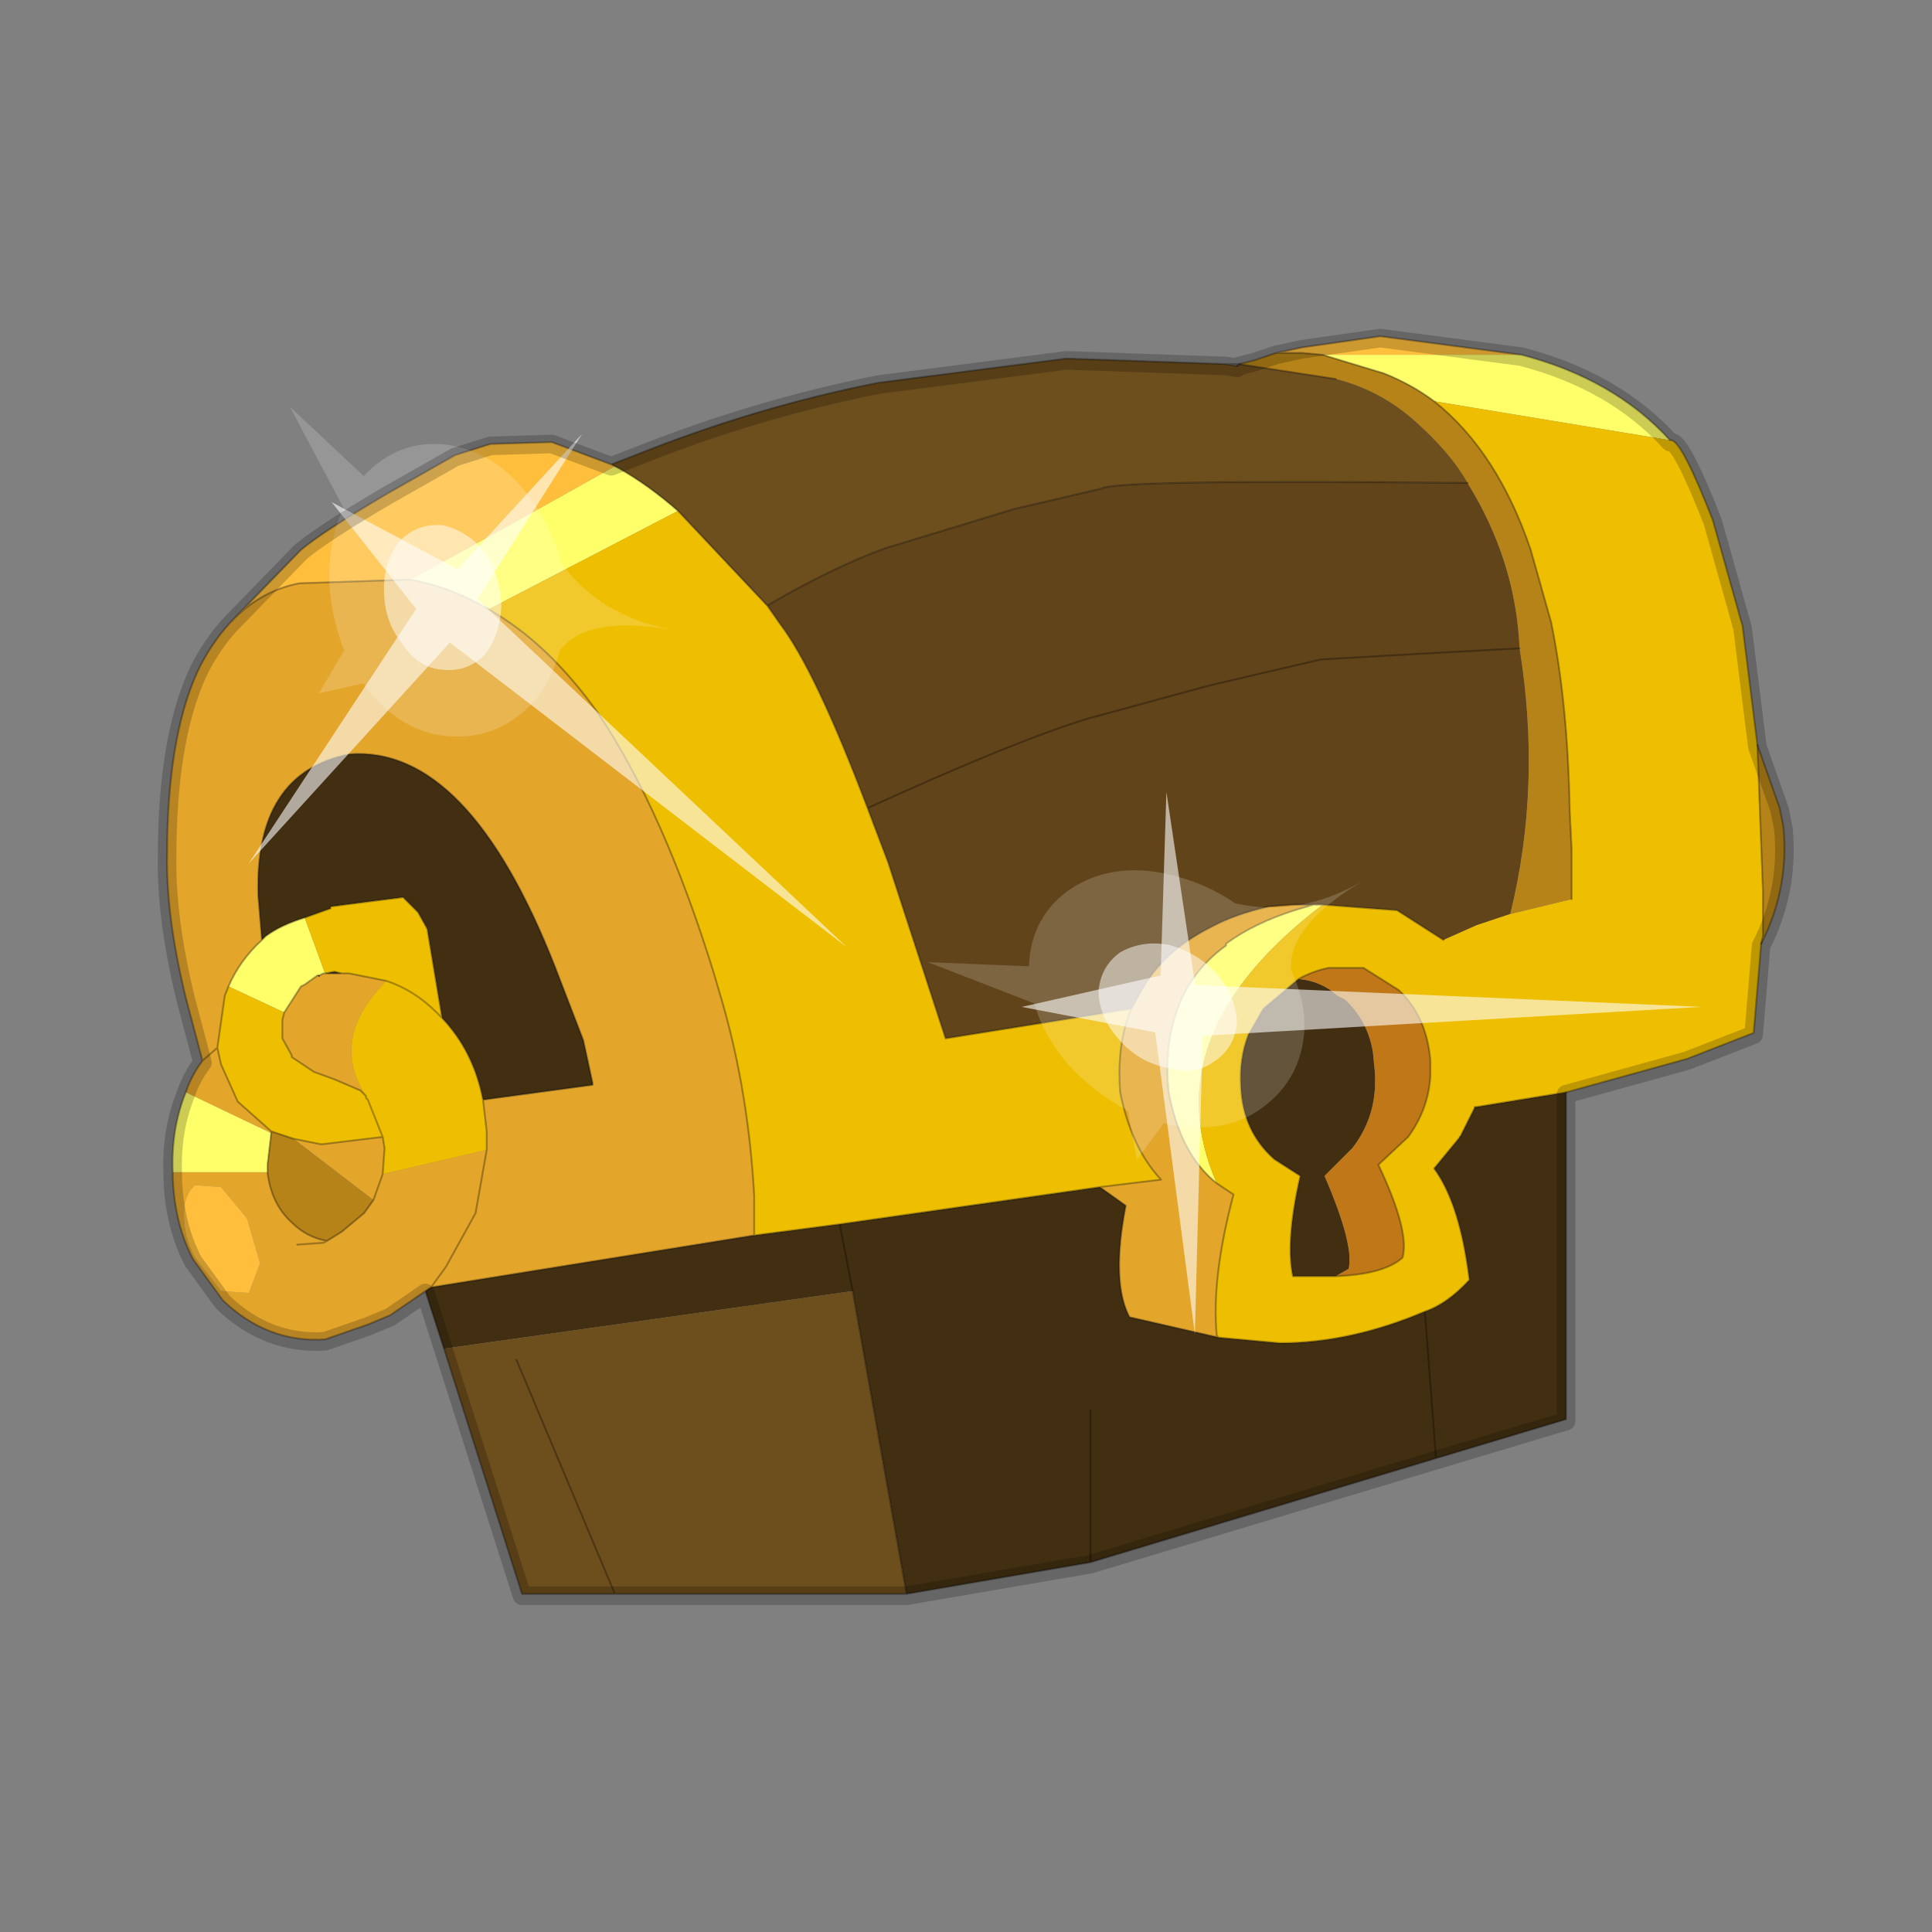 <?xml version="1.0" encoding="UTF-8" standalone="no"?>
<svg xmlns:xlink="http://www.w3.org/1999/xlink" height="520.0px" width="520.0px" xmlns="http://www.w3.org/2000/svg">
  <rect width="100%" height="100%" fill="#808080" stroke="none"/>
  <g transform="matrix(10.0, 0.0, 0.0, 10.0, 0.0, 0.0)">
    <use height="52.0" transform="matrix(1.0, 0.0, 0.0, 1.0, 0.0, 0.0)" width="52.0" xlink:href="#shape0"/>
    <use height="20.95" transform="matrix(-0.623, 0.099, -0.148, -0.785, 22.8, 25.5)" width="24.45" xlink:href="#sprite0"/>
    <use height="20.95" transform="matrix(-0.406, 0.481, -0.624, -0.496, 45.8, 27.1)" width="24.45" xlink:href="#sprite0"/>
    <use height="34.35" transform="matrix(1.0, 0.0, 0.0, 1.0, 4.25, 8.85)" width="44.05" xlink:href="#shape2"/>
  </g>
  <defs>
    <g id="shape0" transform="matrix(1.0, 0.0, 0.0, 1.0, 0.0, 0.0)">
      <path d="M52.0 0.0 L52.0 52.0 0.0 52.0 0.0 0.0 52.0 0.0" fill="#33cc33" fill-opacity="0.0" fill-rule="evenodd" stroke="none"/>
      <path d="M47.5 25.2 L47.4 25.4 47.45 25.2 47.5 25.2 M11.45 34.75 L10.5 35.4 9.9 35.65 8.75 36.05 Q7.2 36.15 6.0 35.0 L5.2 33.9 Q4.7 32.95 4.65 31.7 L4.65 31.55 7.2 31.55 Q7.3 32.4 7.85 32.9 8.25 33.3 8.8 33.4 L9.2 33.15 9.8 32.65 10.05 32.3 7.9 30.65 8.65 30.8 10.3 30.6 10.35 30.9 10.3 31.6 10.05 32.3 10.3 31.6 13.1 30.95 13.1 30.45 13.0 29.6 15.95 29.2 15.95 29.15 15.7 28.0 14.95 26.05 Q12.6 20.05 9.4 20.3 6.85 20.8 6.95 24.1 L7.05 25.3 Q6.45 25.85 6.15 26.55 L6.05 26.8 5.85 28.2 5.95 28.65 6.4 29.65 7.3 30.45 7.3 30.5 5.0 29.4 Q5.15 28.95 5.45 28.55 L5.0 26.85 Q4.45 24.6 4.5 22.9 L4.5 22.65 Q4.55 19.6 5.4 17.9 5.8 17.15 6.3 16.65 7.05 15.9 8.05 15.7 L11.05 15.6 Q12.15 15.8 13.15 16.4 14.75 17.3 16.1 19.2 17.85 21.8 19.2 26.15 L19.45 27.0 Q20.15 29.45 20.3 32.2 L20.3 33.25 11.6 34.65 11.45 34.75 M32.75 31.85 L33.2 32.15 Q32.6 34.4 32.75 35.95 L32.8 36.0 30.4 35.45 Q29.9 34.5 30.3 32.45 L29.6 31.95 31.25 31.75 Q30.45 30.9 30.15 29.4 30.05 28.1 30.45 27.15 L30.7 26.7 Q31.3 25.6 32.6 24.95 33.25 24.6 34.15 24.4 L34.8 24.35 35.35 24.35 34.85 24.5 Q33.75 24.85 33.0 25.4 L33.0 25.45 Q31.95 26.2 31.6 27.45 31.35 28.3 31.45 29.35 31.75 31.05 32.75 31.85 M9.2 26.2 L9.4 26.2 10.4 26.4 Q8.85 27.95 9.85 29.5 L9.7 29.35 9.0 29.05 8.45 28.85 7.85 28.45 7.85 28.4 7.6 27.95 7.6 27.55 7.6 27.45 7.65 27.25 8.1 26.55 8.2 26.5 8.55 26.25 8.6 26.3 8.6 26.25 8.7 26.2 8.75 26.2 9.2 26.2 M11.6 34.65 L12.0 34.1 12.8 32.65 13.1 30.95 12.8 32.65 12.0 34.1 11.6 34.65 M5.45 28.55 L5.85 28.2 5.45 28.55 M8.0 33.5 L8.7 33.45 8.8 33.4 8.7 33.45 8.0 33.5 M5.95 31.95 L5.25 31.9 Q4.95 32.15 4.95 32.7 4.95 33.3 5.25 33.85 L5.95 34.75 6.7 34.8 7.0 34.0 6.65 32.8 5.95 31.95" fill="#e3a52a" fill-rule="evenodd" stroke="none"/>
      <path d="M39.5 13.0 Q40.8 15.1 40.9 17.45 41.5 21.15 40.65 24.6 L39.75 24.9 38.85 25.3 37.6 24.5 35.6 24.35 35.4 24.35 35.35 24.35 34.8 24.35 34.15 24.4 Q33.25 24.6 32.6 24.95 31.3 25.6 30.7 26.7 L30.45 27.15 25.45 27.95 23.9 23.2 23.35 21.75 Q21.95 18.05 21.0 16.8 L20.65 16.3 Q22.45 15.25 23.85 14.75 L27.3 13.7 29.65 13.15 Q30.05 12.9 39.5 13.0 M40.9 17.45 L38.15 17.6 35.55 17.75 32.55 18.45 29.25 19.35 Q27.3 19.95 23.35 21.75 27.3 19.95 29.25 19.35 L32.55 18.45 35.55 17.75 38.15 17.6 40.9 17.45" fill="#61441a" fill-rule="evenodd" stroke="none"/>
      <path d="M40.95 9.55 L35.6 9.55 35.05 9.5 34.35 9.5 35.05 9.35 37.15 9.05 40.95 9.55 M6.3 16.65 L8.1 14.8 Q8.7 14.3 10.4 13.3 L12.25 12.25 13.2 11.95 14.85 11.9 16.45 12.5 16.55 12.55 Q13.8 14.1 11.05 15.6 L8.05 15.7 Q7.05 15.9 6.3 16.65 M5.95 31.95 L6.65 32.8 7.0 34.0 6.7 34.8 5.95 34.75 5.25 33.85 Q4.95 33.3 4.95 32.7 4.95 32.15 5.25 31.9 L5.95 31.95" fill="#ffbf3d" fill-rule="evenodd" stroke="none"/>
      <path d="M42.15 29.4 L42.15 38.2 38.65 39.25 29.35 42.05 24.4 42.9 22.95 34.75 22.6 32.95 22.95 34.75 11.95 36.3 11.45 34.75 11.6 34.65 20.3 33.25 22.6 32.95 29.6 31.95 30.3 32.45 Q29.9 34.5 30.4 35.45 L32.8 36.0 34.45 36.15 Q36.35 36.15 38.35 35.3 38.95 35.1 39.55 34.45 39.3 32.4 38.6 31.45 L39.3 30.6 39.7 29.8 42.15 29.4 M8.9 24.45 L8.2 24.7 Q7.55 24.9 7.15 25.2 L7.05 25.3 6.95 24.1 Q6.85 20.8 9.4 20.3 12.6 20.05 14.95 26.05 L15.7 28.0 15.95 29.15 15.95 29.2 13.0 29.6 Q12.75 28.3 11.9 27.4 L11.5 25.0 11.25 24.55 10.85 24.15 10.05 24.25 8.9 24.4 8.9 24.45 M8.75 26.2 L9.0 26.15 9.2 26.2 8.75 26.2 M8.55 26.25 L8.6 26.25 8.6 26.3 8.55 26.25 M34.95 26.35 Q35.55 26.4 36.0 26.8 L36.2 26.9 Q36.8 27.45 36.95 28.3 L37.0 28.8 Q37.1 30.0 36.4 30.9 L35.65 31.65 Q36.45 33.5 36.3 34.15 L35.95 34.35 34.8 34.35 Q34.6 33.4 35.0 31.65 L34.3 31.2 Q33.45 30.45 33.4 29.25 33.35 28.5 33.6 27.85 L34.0 27.15 34.95 26.35 M38.65 39.25 L38.35 35.3 38.65 39.25 M29.35 37.95 L29.35 42.05 29.35 37.95" fill="#422f11" fill-rule="evenodd" stroke="none"/>
      <path d="M35.95 34.35 L36.3 34.15 Q36.45 33.5 35.65 31.65 L36.4 30.9 Q37.1 30.0 37.0 28.8 L36.95 28.3 Q36.8 27.45 36.2 26.9 L36.0 26.8 Q35.55 26.4 34.95 26.35 35.3 26.15 35.75 26.05 L36.7 26.05 37.65 26.65 Q38.4 27.35 38.5 28.55 L38.5 28.95 Q38.45 29.85 37.9 30.6 L37.1 31.35 Q37.95 33.15 37.75 33.85 37.25 34.3 35.95 34.35" fill="#bf7718" fill-rule="evenodd" stroke="none"/>
      <path d="M40.95 9.55 Q43.45 10.2 44.95 11.85 L38.6 10.8 Q38.0 10.35 37.25 10.05 L35.6 9.55 40.95 9.55 M4.65 31.55 Q4.6 30.4 5.0 29.4 L7.3 30.5 7.2 31.35 7.2 31.55 4.65 31.55 M35.6 24.35 Q31.0 27.85 32.75 31.85 31.75 31.05 31.45 29.35 31.35 28.3 31.6 27.45 31.95 26.2 33.0 25.45 L33.0 25.4 Q33.75 24.85 34.85 24.5 L35.35 24.35 35.4 24.35 35.6 24.35 M7.05 25.3 L7.15 25.2 Q7.55 24.9 8.2 24.7 L8.75 26.2 8.7 26.2 8.6 26.25 8.55 26.25 8.2 26.5 8.1 26.55 7.65 27.25 6.15 26.55 Q6.45 25.85 7.05 25.3 M18.25 13.75 L13.15 16.4 Q12.15 15.8 11.05 15.6 13.8 14.1 16.55 12.55 L16.65 12.6 Q17.45 13.05 18.25 13.75" fill="#ffff69" fill-rule="evenodd" stroke="none"/>
      <path d="M38.6 10.8 L44.95 11.85 45.0 11.85 Q45.3 11.95 46.1 14.0 L46.9 16.85 47.3 20.05 47.45 24.0 47.45 25.2 47.4 25.4 47.2 27.8 45.4 28.5 42.15 29.4 39.7 29.8 39.3 30.6 38.6 31.45 Q39.3 32.4 39.55 34.45 38.95 35.1 38.35 35.3 36.35 36.15 34.45 36.15 L32.8 36.0 32.75 35.95 Q32.6 34.4 33.2 32.15 L32.75 31.85 Q31.0 27.85 35.6 24.35 L37.6 24.5 38.85 25.3 39.75 24.9 40.65 24.6 42.3 24.2 42.3 22.85 42.25 21.85 Q42.2 18.95 41.75 16.75 L41.2 14.8 Q40.3 12.15 38.6 10.8 M20.65 16.3 L21.0 16.8 Q21.95 18.05 23.35 21.75 L23.9 23.2 25.45 27.95 30.45 27.15 Q30.05 28.1 30.15 29.4 30.45 30.9 31.25 31.75 L29.6 31.95 22.6 32.95 20.3 33.25 20.3 32.2 Q20.15 29.45 19.45 27.0 L19.2 26.15 Q17.85 21.8 16.1 19.2 14.75 17.3 13.15 16.4 L18.25 13.75 20.65 16.3 M8.2 24.7 L8.9 24.45 8.9 24.4 10.05 24.25 10.85 24.15 11.25 24.55 11.5 25.0 11.9 27.4 Q12.75 28.3 13.0 29.6 L13.1 30.45 13.1 30.95 10.3 31.6 10.35 30.9 10.3 30.6 8.65 30.8 7.9 30.65 7.3 30.45 6.4 29.65 5.95 28.65 5.85 28.2 6.05 26.8 6.15 26.55 7.65 27.25 7.6 27.45 7.6 27.55 7.6 27.95 7.85 28.4 7.85 28.45 8.45 28.85 9.0 29.05 9.7 29.35 9.85 29.5 Q8.85 27.95 10.4 26.4 L9.4 26.2 9.2 26.2 9.0 26.15 8.75 26.2 8.2 24.7 M11.9 27.4 L11.75 27.25 Q11.15 26.65 10.4 26.4 11.15 26.65 11.75 27.25 L11.9 27.4 M9.85 29.5 L9.85 29.55 9.9 29.6 10.3 30.6 9.9 29.6 9.85 29.55 9.85 29.5 M34.95 26.35 L34.0 27.15 33.6 27.85 Q33.35 28.5 33.4 29.25 33.45 30.45 34.3 31.2 L35.0 31.65 Q34.6 33.4 34.8 34.35 L35.95 34.35 Q37.25 34.3 37.75 33.85 37.95 33.15 37.1 31.35 L37.9 30.6 Q38.45 29.85 38.5 28.95 L38.5 28.55 Q38.4 27.35 37.65 26.65 L36.7 26.05 35.75 26.05 Q35.3 26.15 34.95 26.35" fill="#eebe00" fill-rule="evenodd" stroke="none"/>
      <path d="M35.6 9.55 L37.25 10.05 Q38.0 10.35 38.6 10.8 40.3 12.15 41.2 14.8 L41.75 16.75 Q42.2 18.95 42.25 21.85 L42.3 22.85 42.3 24.2 40.65 24.6 Q41.5 21.15 40.9 17.45 40.8 15.1 39.5 13.0 39.05 12.2 38.1 11.35 37.15 10.5 35.95 10.2 L33.35 9.8 33.75 9.7 34.35 9.5 35.05 9.5 35.6 9.55 M47.3 20.05 L47.9 21.75 48.0 22.25 Q48.15 23.8 47.5 25.2 L47.45 25.2 47.45 24.0 47.3 20.05 M7.9 30.65 L10.05 32.3 9.8 32.65 9.2 33.15 8.8 33.4 Q8.25 33.3 7.85 32.9 7.3 32.4 7.2 31.55 L7.2 31.35 7.3 30.5 7.3 30.45 7.9 30.65" fill="#b68318" fill-rule="evenodd" stroke="none"/>
      <path d="M24.4 42.9 L16.55 42.9 14.05 42.9 11.95 36.3 22.95 34.75 24.4 42.9 M16.45 12.5 L17.1 12.25 Q20.35 10.95 23.65 10.3 L28.7 9.65 33.0 9.8 33.3 9.85 33.35 9.8 35.95 10.2 Q37.15 10.5 38.1 11.35 39.05 12.2 39.5 13.0 30.05 12.9 29.65 13.15 L27.3 13.7 23.85 14.75 Q22.45 15.25 20.65 16.3 L18.25 13.75 Q17.45 13.05 16.65 12.6 L16.55 12.55 16.45 12.5 M16.55 42.9 L13.9 36.6 16.55 42.9" fill="#6d4e1d" fill-rule="evenodd" stroke="none"/>
      <path d="M47.3 20.05 L47.9 21.75 48.0 22.25 Q48.15 23.8 47.5 25.2 L47.4 25.4 M42.15 29.4 L42.15 38.2 38.65 39.25 29.35 42.05 24.4 42.9 16.55 42.9 14.05 42.9 11.95 36.3 11.45 34.75 10.5 35.4 9.9 35.65 8.75 36.05 Q7.2 36.15 6.0 35.0 L5.2 33.9 Q4.7 32.95 4.65 31.7 L4.65 31.55 Q4.6 30.4 5.0 29.4 5.15 28.95 5.45 28.55 L5.0 26.85 Q4.45 24.6 4.5 22.9 L4.5 22.65 Q4.55 19.6 5.4 17.9 5.8 17.15 6.3 16.65 L8.1 14.8 Q8.7 14.3 10.4 13.3 L12.25 12.25 13.2 11.95 14.85 11.9 16.45 12.5 17.1 12.25 Q20.35 10.95 23.65 10.3 L28.7 9.65 33.0 9.8 33.35 9.8 35.95 10.2 M38.85 25.3 L37.6 24.5 35.6 24.35 M32.75 31.85 L33.2 32.15 Q32.6 34.4 32.75 35.95 L32.8 36.0 34.45 36.15 Q36.35 36.15 38.35 35.3 38.95 35.1 39.55 34.45 39.3 32.4 38.6 31.45 L39.3 30.6 M39.7 29.8 L42.15 29.4 M33.3 9.85 L33.0 9.8 M39.5 13.0 Q30.05 12.9 29.65 13.15 L27.3 13.7 23.85 14.75 Q22.45 15.25 20.65 16.3 L21.0 16.8 Q21.95 18.05 23.35 21.75 27.3 19.95 29.25 19.35 L32.55 18.45 35.55 17.75 38.15 17.6 40.9 17.45 M30.45 27.15 L25.45 27.95 23.9 23.2 23.35 21.75 M35.35 24.35 L34.8 24.35 34.15 24.4 Q33.25 24.6 32.6 24.95 31.3 25.6 30.7 26.7 L30.45 27.15 Q30.05 28.1 30.15 29.4 30.45 30.9 31.25 31.75 L29.6 31.95 30.3 32.45 Q29.9 34.5 30.4 35.45 L32.8 36.0 M35.35 24.35 L35.4 24.35 35.6 24.35 M32.75 31.85 Q31.75 31.05 31.45 29.35 31.35 28.3 31.6 27.45 31.95 26.2 33.0 25.45 L33.0 25.4 Q33.75 24.85 34.85 24.5 L35.35 24.35 M11.05 15.6 L8.05 15.7 Q7.05 15.9 6.3 16.65 M8.2 24.7 L8.9 24.45 M8.9 24.4 L10.05 24.25 10.85 24.15 11.25 24.55 11.5 25.0 11.9 27.4 Q12.75 28.3 13.0 29.6 L15.95 29.2 15.95 29.15 15.7 28.0 14.95 26.05 Q12.6 20.05 9.4 20.3 6.85 20.8 6.95 24.1 L7.05 25.3 7.15 25.2 Q7.55 24.9 8.2 24.7 M8.75 26.2 L9.0 26.15 9.2 26.2 9.4 26.2 10.4 26.4 Q11.15 26.65 11.75 27.25 L11.9 27.4 M18.25 13.75 Q17.45 13.05 16.65 12.6 L16.55 12.55 M11.05 15.6 Q12.15 15.8 13.15 16.4 14.75 17.3 16.1 19.2 17.85 21.8 19.2 26.15 L19.45 27.0 Q20.15 29.45 20.3 32.2 L20.3 33.25 22.6 32.95 29.6 31.95 M16.45 12.5 L16.55 12.55 M13.1 30.95 L13.1 30.45 13.0 29.6 M10.3 31.6 L10.35 30.9 10.3 30.6 8.65 30.8 7.9 30.65 M10.05 32.3 L10.3 31.6 M13.1 30.95 L12.8 32.65 12.0 34.1 11.6 34.65 20.3 33.25 M11.6 34.65 L11.45 34.75 M8.6 26.25 L8.7 26.2 8.75 26.2 9.2 26.2 M8.55 26.25 L8.6 26.25 M8.55 26.25 L8.2 26.5 8.1 26.55 7.65 27.25 7.6 27.45 7.6 27.55 7.6 27.95 7.85 28.4 7.85 28.45 8.45 28.85 9.0 29.05 9.7 29.35 9.85 29.5 M6.15 26.55 L6.05 26.8 5.85 28.2 5.95 28.65 6.4 29.65 7.3 30.45 7.9 30.65 M7.05 25.3 Q6.45 25.85 6.15 26.55 M5.85 28.2 L5.45 28.55 M7.3 30.5 L7.3 30.45 M10.3 30.6 L9.9 29.6 9.85 29.55 9.85 29.5 M8.8 33.4 L8.7 33.45 8.0 33.5 M8.8 33.4 Q8.25 33.3 7.85 32.9 7.3 32.4 7.2 31.55 L7.2 31.35 7.3 30.5 M10.05 32.3 L9.8 32.65 9.2 33.15 8.8 33.4 M13.9 36.6 L16.55 42.9 M34.95 26.35 L34.0 27.15 33.6 27.85 Q33.35 28.5 33.4 29.25 33.45 30.45 34.3 31.2 L35.0 31.65 Q34.6 33.4 34.8 34.35 L35.95 34.35 Q37.25 34.3 37.75 33.85 37.95 33.15 37.1 31.35 L37.9 30.6 Q38.45 29.85 38.5 28.95 L38.5 28.55 Q38.4 27.35 37.65 26.65 L36.7 26.05 35.75 26.05 Q35.3 26.15 34.95 26.35 M22.6 32.95 L22.95 34.75 24.4 42.9 M29.35 42.05 L29.35 37.95 M38.35 35.3 L38.65 39.25 M18.25 13.75 L20.65 16.3" fill="none" stroke="#000000" stroke-linecap="round" stroke-linejoin="round" stroke-opacity="0.302" stroke-width="0.05"/>
      <path d="M44.95 11.85 Q43.45 10.2 40.95 9.55 M35.6 9.55 L37.25 10.05 Q38.0 10.35 38.6 10.8 M44.95 11.85 L45.0 11.85 Q45.3 11.95 46.1 14.0 L46.9 16.85 47.3 20.05 M47.4 25.4 L47.2 27.8 45.4 28.5 42.15 29.4 M33.35 9.8 L33.75 9.7 34.35 9.5 35.05 9.35 37.15 9.05 40.95 9.55 M42.3 24.2 L42.3 22.85 42.25 21.85 Q42.2 18.95 41.75 16.75 L41.2 14.8 Q40.3 12.15 38.6 10.8 M47.45 25.2 L47.45 24.0 47.3 20.05 M39.3 30.6 L39.7 29.8 M47.4 25.4 L47.45 25.2 M35.6 9.55 L35.05 9.5 34.35 9.5 M33.35 9.8 L33.3 9.85" fill="none" stroke="#000000" stroke-linecap="round" stroke-linejoin="round" stroke-opacity="0.302" stroke-width="0.05"/>
    </g>
    <g id="sprite0" transform="matrix(1.0, 0.0, 0.0, 1.0, 0.0, 0.0)">
      <use height="20.95" transform="matrix(1.0, 0.0, 0.0, 1.0, 0.0, 0.0)" width="24.45" xlink:href="#shape1"/>
    </g>
    <g id="shape1" transform="matrix(1.0, 0.0, 0.0, 1.0, 0.0, 0.0)">
      <path d="M14.85 11.4 Q15.8 11.6 16.25 12.45 16.85 13.3 16.6 14.35 16.4 15.3 15.55 15.9 14.65 16.4 13.65 16.2 12.65 15.9 12.1 15.1 11.6 14.2 11.8 13.2 12.1 12.2 12.9 11.65 13.8 11.15 14.85 11.4" fill="#ffffff" fill-opacity="0.588" fill-rule="evenodd" stroke="none"/>
      <path d="M14.85 11.4 Q13.8 11.15 12.9 11.65 12.1 12.2 11.8 13.2 11.6 14.2 12.1 15.1 12.65 15.9 13.65 16.2 14.65 16.4 15.55 15.9 16.4 15.3 16.6 14.35 16.85 13.3 16.25 12.45 15.8 11.6 14.85 11.4 M18.2 11.35 L20.15 11.25 18.75 12.55 Q19.05 13.8 18.8 15.05 18.5 16.35 17.65 17.3 L19.1 20.95 16.55 18.25 Q14.8 19.3 12.8 18.85 10.8 18.35 9.75 16.65 9.05 15.5 8.95 14.3 7.75 12.35 4.85 11.5 8.3 12.45 9.7 11.4 10.3 10.4 11.35 9.75 13.1 8.75 15.1 9.15 16.95 9.5 18.1 11.15 L18.2 11.35" fill="#ffffff" fill-opacity="0.176" fill-rule="evenodd" stroke="none"/>
      <path d="M15.4 13.55 L18.1 17.55 13.35 14.65 7.05 18.5 12.75 13.55 0.0 0.0 14.25 12.25 24.45 5.95 15.4 13.55" fill="#ffffff" fill-opacity="0.588" fill-rule="evenodd" stroke="none"/>
    </g>
    <g id="shape2" transform="matrix(1.0, 0.0, 0.0, 1.0, -4.25, -8.85)">
      <path d="M40.95 9.6 L37.15 9.1 35.05 9.4 34.35 9.55 33.75 9.75 33.35 9.85 33.3 9.9 33.0 9.85 28.7 9.7 23.65 10.35 Q20.35 11.0 17.1 12.3 L16.45 12.55 14.85 11.95 13.2 12.0 12.25 12.3 10.4 13.35 Q8.7 14.35 8.1 14.85 L6.3 16.7 Q5.8 17.2 5.4 17.95 4.55 19.65 4.5 22.7 L4.5 22.95 Q4.45 24.65 5.0 26.9 L5.45 28.6 Q5.15 29.0 5.0 29.45 4.6 30.45 4.65 31.6 L4.65 31.75 Q4.7 33.0 5.2 33.95 L6.0 35.05 Q7.2 36.2 8.75 36.1 L9.9 35.7 10.5 35.45 11.45 34.8 14.05 42.95 24.4 42.95 29.35 42.1 38.65 39.3 42.15 38.25 42.15 29.45 45.4 28.55 47.2 27.85 47.4 25.45 47.5 25.25 Q48.15 23.85 48.0 22.3 L47.9 21.8 47.3 20.1 46.9 16.9 46.1 14.05 Q45.3 12.0 45.0 11.9 L44.95 11.9 Q43.45 10.25 40.95 9.6 Z" fill="none" stroke="#000000" stroke-linecap="round" stroke-linejoin="round" stroke-opacity="0.2" stroke-width="0.5"/>
    </g>
  </defs>
</svg>
